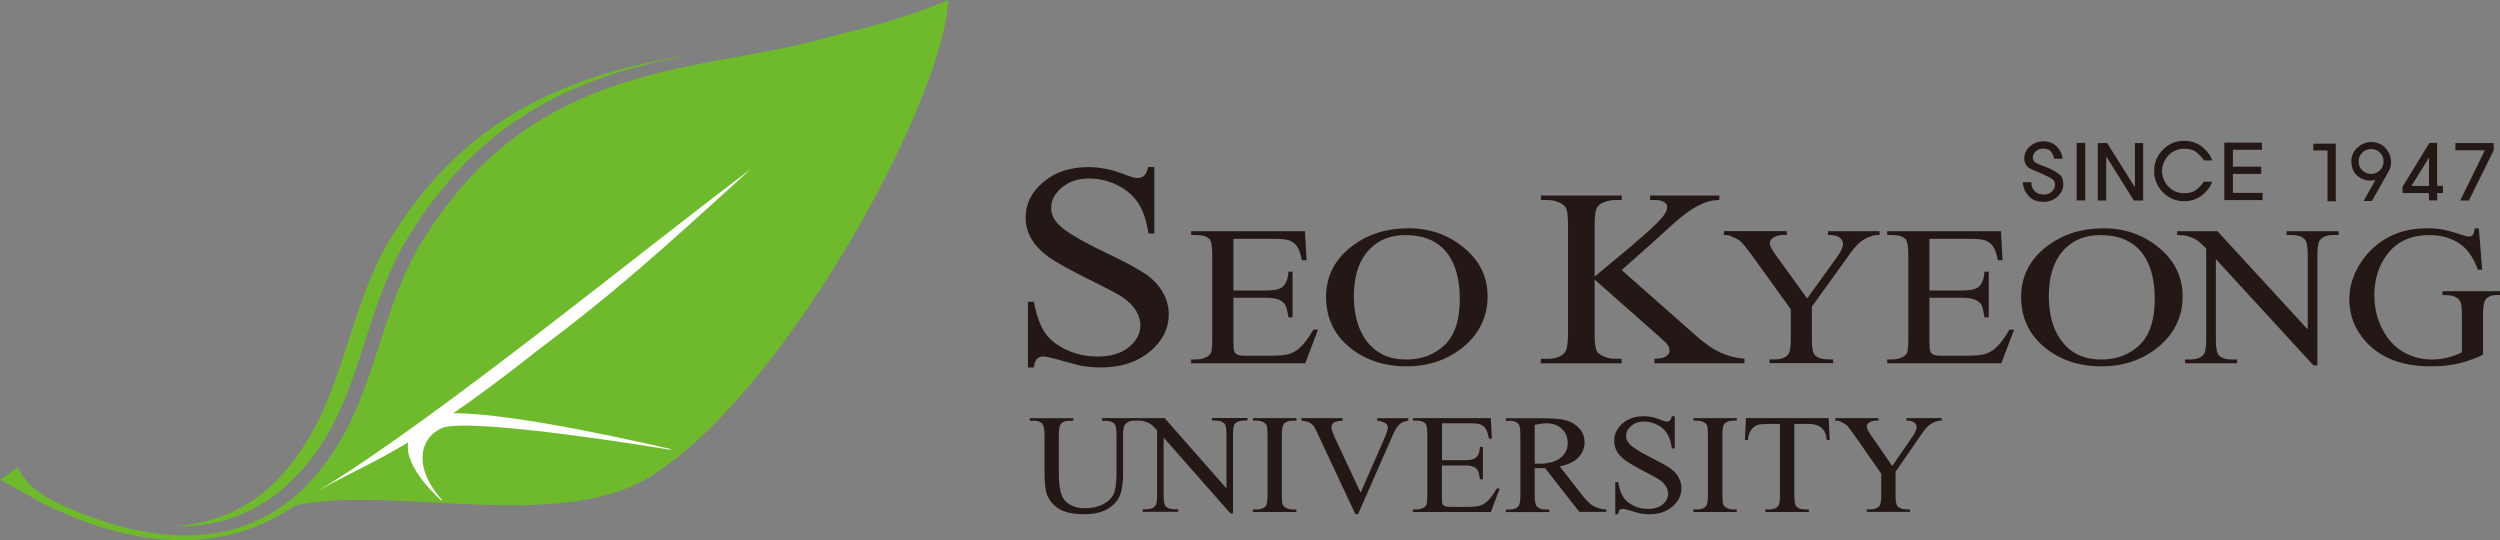 <svg width="199" height="43" viewBox="0 0 199 43" fill="none" xmlns="http://www.w3.org/2000/svg">
<rect x="0" y="0" width="199" height="43" fill="#808080" stroke="none"/>
<path d="M25.957 34.774C27.324 32.544 28.221 29.777 29.08 27.106C30.052 24.094 31.067 20.982 32.76 18.455C39.03 8.437 47.331 5.853 55.1 4.316C46.968 5.683 37.801 8.273 31.375 18.543C28.208 23.269 27.518 30.042 24.578 34.856C23.274 36.986 20.477 41.428 13.875 41.894C17.963 41.995 22.477 40.47 25.957 34.78V34.774Z" fill="#6FBA2C"/>
<path d="M66.172 2.892C56.109 5.872 42.848 4.461 33.82 18.877C30.66 23.603 29.97 30.376 27.023 35.196C25.105 38.334 19.355 46.897 4.533 40.023C4.257 39.884 2.784 39.109 2.107 38.271C1.58 37.616 1.411 37.225 1.411 37.225L0 38.189L1.498 38.989C2.125 39.367 3.129 39.947 4.414 40.546C8.878 42.625 16.665 44.95 23.405 40.281L23.456 40.243C31.544 38.473 45.588 42.846 52.786 37.238C62.881 30.269 75.101 8.059 75.477 0C71.239 1.783 67.84 2.451 66.172 2.892Z" fill="#6FBA2C"/>
<path d="M163.889 13.843C164.127 14.013 164.24 14.29 164.24 14.675C164.24 15.034 164.089 15.355 163.788 15.639C163.488 15.922 163.111 16.067 162.666 16.067C162.133 16.067 161.719 15.897 161.437 15.557C161.155 15.217 161.023 14.864 161.023 14.505H161.701C161.688 14.782 161.77 15.015 161.951 15.204C162.133 15.393 162.371 15.488 162.666 15.488C162.98 15.488 163.212 15.399 163.356 15.223C163.506 15.053 163.582 14.876 163.582 14.7C163.582 14.492 163.494 14.335 163.318 14.227C163.149 14.12 162.961 14.026 162.766 13.931C162.453 13.786 162.108 13.635 161.713 13.478C161.324 13.32 161.13 13.024 161.13 12.589C161.13 12.236 161.28 11.921 161.581 11.65C161.876 11.386 162.24 11.247 162.66 11.247C163.08 11.247 163.462 11.392 163.732 11.675C164.002 11.965 164.152 12.287 164.177 12.633H163.506C163.5 12.501 163.431 12.331 163.299 12.129C163.168 11.928 162.955 11.827 162.66 11.827C162.39 11.827 162.183 11.902 162.033 12.054C161.882 12.205 161.813 12.375 161.813 12.558C161.813 12.791 161.983 12.967 162.315 13.087C162.647 13.207 162.923 13.314 163.13 13.408C163.4 13.528 163.651 13.673 163.889 13.843Z" fill="#231815"/>
<path d="M165.306 15.954V11.373H165.983V15.954H165.306Z" fill="#231815"/>
<path d="M169.851 15.954L167.657 12.45V15.96H166.98V11.386H167.726L169.939 14.908V11.386H170.597V15.96H169.845L169.851 15.954Z" fill="#231815"/>
<path d="M175.438 12.765C175.338 12.608 175.162 12.419 174.917 12.186C174.673 11.953 174.328 11.839 173.87 11.839C173.362 11.839 172.942 12.022 172.604 12.375C172.272 12.734 172.102 13.144 172.102 13.61C172.102 14.076 172.272 14.486 172.598 14.845C172.93 15.198 173.35 15.38 173.864 15.38C174.316 15.38 174.667 15.261 174.917 15.034C175.168 14.807 175.331 14.612 175.419 14.46H176.09C175.939 14.883 175.664 15.248 175.262 15.557C174.867 15.859 174.397 16.017 173.864 16.017C173.199 16.017 172.641 15.777 172.171 15.311C171.701 14.838 171.469 14.271 171.469 13.61C171.469 12.948 171.701 12.387 172.171 11.915C172.641 11.442 173.199 11.209 173.864 11.209C174.397 11.209 174.861 11.36 175.262 11.669C175.664 11.978 175.939 12.343 176.102 12.772H175.432L175.438 12.765Z" fill="#231815"/>
<path d="M177.055 15.928V11.354H180.052V11.921H177.739V13.269H179.99V13.843H177.739V15.355H180.103V15.928H177.049H177.055Z" fill="#231815"/>
<path d="M185.269 16.023V11.978H184.14V11.436H185.927V16.023H185.269Z" fill="#231815"/>
<path d="M189.865 11.783C190.178 12.091 190.329 12.469 190.329 12.91C190.329 13.043 190.316 13.162 190.285 13.276C190.26 13.383 190.222 13.49 190.166 13.591L188.805 15.998H188.14L189.093 14.316C188.673 14.441 188.253 14.379 187.833 14.127C187.413 13.874 187.187 13.465 187.169 12.904C187.144 12.469 187.3 12.098 187.62 11.783C187.94 11.467 188.316 11.304 188.755 11.304C189.194 11.304 189.564 11.461 189.877 11.77L189.865 11.783ZM189.445 13.553C189.633 13.358 189.733 13.125 189.733 12.854C189.733 12.583 189.639 12.337 189.445 12.148C189.256 11.959 189.018 11.864 188.742 11.864C188.466 11.864 188.235 11.959 188.034 12.148C187.839 12.343 187.745 12.576 187.745 12.854C187.745 13.131 187.839 13.364 188.034 13.553C188.228 13.748 188.46 13.843 188.742 13.843C189.025 13.843 189.256 13.748 189.445 13.553Z" fill="#231815"/>
<path d="M194.003 15.368V15.954H193.344V15.368H191.238V14.87L193.388 11.373H193.997V14.794H194.461V15.368H193.997H194.003ZM193.351 12.545L191.953 14.801H193.351V12.545Z" fill="#231815"/>
<path d="M198.498 11.965L196.523 15.96H195.834C195.834 15.96 196.141 15.33 196.743 14.101C197.345 12.873 197.696 12.161 197.796 11.959H195.451V11.386H198.498V11.965Z" fill="#231815"/>
<path d="M91.885 13.307V18.587H91.415C91.264 17.573 90.995 16.766 90.606 16.168C90.211 15.569 89.659 15.09 88.938 14.738C88.211 14.385 87.465 14.208 86.7 14.208C85.822 14.208 85.101 14.448 84.531 14.92C83.96 15.399 83.672 15.935 83.672 16.546C83.672 17.012 83.853 17.434 84.211 17.819C84.731 18.379 85.966 19.129 87.929 20.068C89.528 20.83 90.612 21.416 91.208 21.826C91.791 22.235 92.243 22.714 92.556 23.269C92.876 23.823 93.032 24.403 93.032 25.008C93.032 26.161 92.531 27.156 91.522 27.994C90.512 28.826 89.227 29.248 87.64 29.248C87.145 29.248 86.681 29.21 86.242 29.148C85.985 29.11 85.44 28.971 84.618 28.738C83.797 28.498 83.283 28.379 83.057 28.379C82.831 28.379 82.681 28.436 82.562 28.549C82.436 28.662 82.349 28.895 82.292 29.248H81.822V24.025H82.292C82.512 25.121 82.806 25.94 83.176 26.482C83.546 27.024 84.111 27.478 84.869 27.837C85.628 28.196 86.462 28.379 87.371 28.379C88.418 28.379 89.252 28.127 89.86 27.635C90.468 27.137 90.775 26.552 90.775 25.877C90.775 25.499 90.662 25.121 90.43 24.737C90.205 24.353 89.841 23.993 89.358 23.66C89.032 23.439 88.136 22.96 86.669 22.235C85.208 21.511 84.161 20.931 83.534 20.497C82.913 20.062 82.449 19.583 82.123 19.054C81.803 18.524 81.64 17.951 81.64 17.321C81.64 16.225 82.11 15.286 83.051 14.492C83.991 13.698 85.195 13.301 86.65 13.301C87.559 13.301 88.518 13.496 89.534 13.893C90.01 14.076 90.337 14.171 90.531 14.171C90.744 14.171 90.926 14.107 91.064 13.994C91.202 13.881 91.315 13.648 91.402 13.295H91.873L91.885 13.307Z" fill="#231815"/>
<path d="M98.18 19.01V23.124H100.738C101.397 23.124 101.842 23.036 102.061 22.86C102.362 22.626 102.525 22.217 102.557 21.625H102.889V25.26H102.557C102.481 24.75 102.4 24.422 102.318 24.277C102.212 24.094 102.042 23.956 101.81 23.855C101.578 23.754 101.215 23.698 100.738 23.698H98.18V27.144C98.18 27.61 98.205 27.894 98.249 27.988C98.293 28.089 98.374 28.165 98.494 28.228C98.606 28.284 98.832 28.316 99.152 28.316H101.14C101.804 28.316 102.281 28.272 102.582 28.19C102.883 28.102 103.171 27.944 103.447 27.698C103.804 27.377 104.168 26.892 104.544 26.243H104.914L103.898 28.915H94.813V28.612H95.227C95.503 28.612 95.766 28.555 96.017 28.436C96.205 28.354 96.324 28.228 96.393 28.064C96.462 27.9 96.494 27.56 96.494 27.056V20.27C96.494 19.596 96.418 19.18 96.268 19.022C96.061 18.814 95.71 18.707 95.227 18.707H94.813V18.405H103.873L104.005 20.717H103.635C103.516 20.169 103.384 19.797 103.234 19.596C103.089 19.388 102.87 19.23 102.582 19.123C102.356 19.047 101.948 19.01 101.372 19.01H98.174H98.18Z" fill="#231815"/>
<path d="M112.112 18.172C113.817 18.172 115.291 18.688 116.538 19.728C117.792 20.761 118.413 22.053 118.413 23.603C118.413 25.153 117.786 26.526 116.526 27.579C115.266 28.631 113.742 29.16 111.955 29.16C110.168 29.16 108.632 28.65 107.397 27.623C106.168 26.596 105.553 25.266 105.553 23.628C105.553 21.99 106.262 20.597 107.685 19.545C108.914 18.632 110.388 18.172 112.105 18.172H112.112ZM111.93 18.707C110.751 18.707 109.811 19.06 109.096 19.759C108.212 20.629 107.767 21.908 107.767 23.584C107.767 25.26 108.224 26.627 109.14 27.56C109.842 28.265 110.776 28.618 111.93 28.618C113.165 28.618 114.181 28.234 114.99 27.465C115.798 26.69 116.2 25.474 116.2 23.811C116.2 22.009 115.755 20.66 114.871 19.778C114.156 19.073 113.178 18.72 111.924 18.72L111.93 18.707Z" fill="#231815"/>
<path d="M167.431 18.172C169.136 18.172 170.616 18.688 171.864 19.728C173.111 20.761 173.738 22.053 173.738 23.603C173.738 25.153 173.111 26.526 171.845 27.579C170.585 28.631 169.061 29.16 167.274 29.16C165.487 29.16 163.945 28.65 162.722 27.623C161.493 26.596 160.879 25.266 160.879 23.628C160.879 21.99 161.587 20.597 163.011 19.545C164.246 18.632 165.719 18.172 167.437 18.172H167.431ZM167.243 18.707C166.07 18.707 165.124 19.06 164.409 19.759C163.525 20.629 163.086 21.908 163.086 23.584C163.086 25.26 163.544 26.627 164.459 27.56C165.161 28.265 166.095 28.618 167.249 28.618C168.484 28.618 169.5 28.234 170.309 27.465C171.111 26.69 171.519 25.474 171.519 23.811C171.519 22.009 171.074 20.66 170.19 19.778C169.475 19.073 168.497 18.72 167.243 18.72V18.707Z" fill="#231815"/>
<path d="M129.078 21.492L134.608 26.375C135.517 27.207 136.288 27.768 136.934 28.058C137.574 28.347 138.22 28.511 138.859 28.555V28.914H131.693V28.555C132.119 28.555 132.426 28.492 132.614 28.366C132.802 28.234 132.896 28.095 132.896 27.938C132.896 27.78 132.859 27.642 132.79 27.516C132.715 27.39 132.489 27.157 132.1 26.816L126.934 22.254V26.545C126.934 27.226 126.984 27.673 127.078 27.894C127.153 28.058 127.31 28.202 127.548 28.322C127.868 28.48 128.206 28.561 128.57 28.561H129.084V28.921H122.651V28.561H123.184C123.805 28.561 124.263 28.398 124.545 28.076C124.72 27.862 124.814 27.358 124.814 26.552V17.938C124.814 17.258 124.764 16.804 124.67 16.577C124.595 16.42 124.445 16.281 124.213 16.162C123.887 16.004 123.542 15.922 123.191 15.922H122.658V15.563H129.091V15.922H128.576C128.225 15.922 127.88 15.998 127.554 16.149C127.322 16.256 127.159 16.414 127.072 16.622C126.984 16.836 126.934 17.27 126.934 17.932V22.015C127.078 21.889 127.586 21.473 128.445 20.761C130.627 18.972 131.95 17.781 132.407 17.182C132.608 16.918 132.708 16.691 132.708 16.489C132.708 16.338 132.633 16.206 132.476 16.092C132.32 15.979 132.056 15.922 131.693 15.922H131.348V15.563H136.859V15.922C136.539 15.928 136.238 15.966 135.975 16.042C135.712 16.117 135.386 16.256 135.003 16.464C134.621 16.672 134.15 17.006 133.586 17.472C133.423 17.604 132.683 18.272 131.354 19.482L129.078 21.498V21.492Z" fill="#231815"/>
<path d="M145.499 18.405H149.612V18.707H149.386C149.236 18.707 149.01 18.77 148.722 18.884C148.433 19.003 148.17 19.173 147.938 19.394C147.693 19.614 147.405 19.974 147.06 20.471L144.226 24.409V27.049C144.226 27.705 144.301 28.114 144.471 28.278C144.69 28.499 145.047 28.606 145.524 28.606H145.913V28.908H140.859V28.606H141.286C141.787 28.606 142.145 28.467 142.351 28.196C142.483 28.026 142.546 27.648 142.546 27.049V24.617L139.348 20.182C138.966 19.671 138.709 19.356 138.571 19.23C138.439 19.104 138.157 18.953 137.724 18.776C137.611 18.726 137.442 18.701 137.223 18.701V18.398H142.232V18.701H141.975C141.699 18.701 141.449 18.758 141.223 18.871C140.997 18.984 140.878 19.154 140.878 19.381C140.878 19.564 141.054 19.898 141.405 20.377L143.85 23.76L146.182 20.522C146.533 20.043 146.703 19.684 146.703 19.444C146.703 19.299 146.659 19.173 146.577 19.06C146.496 18.947 146.37 18.858 146.214 18.795C146.057 18.732 145.825 18.701 145.511 18.701V18.398L145.499 18.405Z" fill="#231815"/>
<path d="M153.581 19.01V23.124H156.145C156.804 23.124 157.249 23.036 157.468 22.86C157.763 22.626 157.926 22.217 157.964 21.625H158.302V25.26H157.964C157.882 24.75 157.807 24.422 157.725 24.277C157.625 24.094 157.456 23.956 157.224 23.855C156.992 23.754 156.628 23.698 156.145 23.698H153.581V27.144C153.581 27.61 153.606 27.894 153.656 27.988C153.7 28.089 153.782 28.165 153.901 28.228C154.014 28.284 154.233 28.316 154.553 28.316H156.547C157.205 28.316 157.688 28.272 157.989 28.19C158.29 28.102 158.572 27.944 158.854 27.698C159.211 27.377 159.575 26.892 159.951 26.243H160.321L159.305 28.915H150.22V28.612H150.634C150.916 28.612 151.173 28.555 151.424 28.436C151.606 28.354 151.738 28.228 151.8 28.064C151.869 27.9 151.901 27.56 151.901 27.056V20.27C151.901 19.596 151.825 19.18 151.675 19.022C151.468 18.814 151.117 18.707 150.634 18.707H150.22V18.405H159.274L159.406 20.717H159.036C158.917 20.169 158.785 19.797 158.634 19.596C158.49 19.388 158.271 19.23 157.989 19.123C157.763 19.047 157.355 19.01 156.779 19.01H153.581Z" fill="#231815"/>
<path d="M173.3 18.405H176.51L183.695 26.224V20.27C183.695 19.614 183.614 19.205 183.451 19.041C183.231 18.821 182.893 18.707 182.422 18.707H182.015V18.405H186.153V18.707H185.733C185.231 18.707 184.874 18.846 184.661 19.117C184.535 19.287 184.466 19.665 184.466 20.27V29.085H184.153L176.384 20.629V27.056C176.384 27.711 176.466 28.121 176.623 28.284C176.842 28.505 177.187 28.612 177.651 28.612H178.071V28.915H173.933V28.612H174.34C174.848 28.612 175.206 28.474 175.419 28.203C175.55 28.032 175.613 27.654 175.613 27.056V19.791C175.275 19.438 175.011 19.205 174.836 19.092C174.66 18.978 174.403 18.877 174.058 18.776C173.895 18.732 173.638 18.707 173.3 18.707V18.405Z" fill="#231815"/>
<path d="M197.313 18.172L197.583 21.473H197.244C196.943 20.648 196.548 20.03 196.066 19.614C195.37 19.016 194.473 18.713 193.376 18.713C191.884 18.713 190.749 19.243 189.978 20.308C189.325 21.196 188.999 22.261 188.999 23.489C188.999 24.491 189.213 25.405 189.652 26.23C190.084 27.056 190.655 27.661 191.357 28.045C192.065 28.429 192.786 28.618 193.533 28.618C193.965 28.618 194.385 28.568 194.793 28.473C195.2 28.373 195.589 28.234 195.965 28.045V25.046C195.965 24.51 195.921 24.164 195.834 23.994C195.74 23.823 195.602 23.704 195.414 23.616C195.225 23.527 194.893 23.483 194.423 23.483V23.181H199V23.483H198.774C198.316 23.483 197.997 23.622 197.827 23.893C197.708 24.088 197.646 24.472 197.646 25.046V28.24C196.981 28.555 196.329 28.788 195.677 28.94C195.025 29.091 194.304 29.16 193.514 29.16C191.238 29.16 189.514 28.511 188.329 27.207C187.444 26.23 187.006 25.109 187.006 23.83C187.006 22.904 187.256 22.021 187.752 21.171C188.347 20.163 189.15 19.388 190.184 18.846C191.05 18.398 192.065 18.172 193.238 18.172C193.671 18.172 194.059 18.203 194.404 18.266C194.749 18.329 195.251 18.462 195.896 18.676C196.222 18.783 196.436 18.833 196.548 18.833C196.661 18.833 196.749 18.789 196.831 18.701C196.912 18.613 196.956 18.436 196.975 18.178H197.313V18.172Z" fill="#231815"/>
<path d="M87.728 33.482V33.281H90.55V33.482H90.249C89.929 33.482 89.691 33.602 89.521 33.848C89.434 33.961 89.396 34.226 89.396 34.642V37.672C89.396 38.422 89.314 39.002 89.151 39.418C88.995 39.834 88.681 40.186 88.211 40.483C87.741 40.779 87.107 40.93 86.299 40.93C85.421 40.93 84.756 40.785 84.299 40.508C83.841 40.224 83.527 39.84 83.333 39.367C83.208 39.04 83.145 38.428 83.145 37.528V34.61C83.145 34.15 83.076 33.848 82.938 33.703C82.8 33.558 82.581 33.489 82.28 33.489H81.972V33.287H85.44V33.489H85.132C84.8 33.489 84.568 33.583 84.424 33.779C84.33 33.911 84.28 34.188 84.28 34.604V37.861C84.28 38.151 84.311 38.485 84.368 38.863C84.43 39.235 84.531 39.531 84.681 39.739C84.832 39.947 85.051 40.123 85.333 40.256C85.615 40.388 85.966 40.457 86.374 40.457C86.9 40.457 87.371 40.35 87.791 40.142C88.205 39.928 88.493 39.657 88.644 39.323C88.794 38.989 88.876 38.428 88.876 37.635V34.61C88.876 34.144 88.819 33.848 88.706 33.734C88.556 33.571 88.324 33.495 88.017 33.495H87.716L87.728 33.482Z" fill="#231815"/>
<path d="M90.525 33.281H92.707L97.628 38.882V34.573C97.628 34.113 97.572 33.823 97.459 33.709C97.309 33.552 97.077 33.476 96.757 33.476H96.475V33.275H99.302V33.476H99.014C98.663 33.476 98.418 33.571 98.28 33.76C98.193 33.88 98.149 34.144 98.149 34.566V40.861H97.936L92.625 34.831V39.443C92.625 39.903 92.681 40.193 92.788 40.306C92.932 40.464 93.171 40.539 93.49 40.539H93.779V40.741H90.951V40.539H91.233C91.578 40.539 91.829 40.445 91.973 40.25C92.061 40.13 92.105 39.865 92.105 39.443V34.245C91.873 33.993 91.691 33.823 91.572 33.747C91.453 33.665 91.277 33.59 91.039 33.52C90.926 33.489 90.75 33.476 90.518 33.476V33.275L90.525 33.281Z" fill="#231815"/>
<path d="M103.19 40.552V40.754H99.735V40.552H100.024C100.362 40.552 100.6 40.464 100.757 40.281C100.851 40.161 100.895 39.884 100.895 39.43V34.604C100.895 34.226 100.876 33.974 100.82 33.854C100.782 33.76 100.701 33.684 100.582 33.615C100.406 33.526 100.218 33.482 100.03 33.482H99.741V33.281H103.196V33.482H102.901C102.575 33.482 102.337 33.571 102.187 33.753C102.086 33.873 102.036 34.157 102.036 34.604V39.43C102.036 39.808 102.061 40.06 102.111 40.18C102.149 40.275 102.237 40.35 102.362 40.42C102.531 40.508 102.707 40.552 102.901 40.552H103.196H103.19Z" fill="#231815"/>
<path d="M112.099 33.281V33.482C111.811 33.526 111.604 33.615 111.454 33.734C111.24 33.917 111.058 34.194 110.895 34.566L108.105 40.924H107.886L104.87 34.49C104.713 34.157 104.607 33.949 104.544 33.879C104.444 33.766 104.325 33.678 104.18 33.608C104.036 33.545 103.836 33.501 103.591 33.482V33.281H106.87V33.482C106.5 33.514 106.262 33.571 106.149 33.659C106.043 33.741 105.986 33.848 105.986 33.986C105.986 34.169 106.074 34.453 106.256 34.843L108.306 39.216L110.2 34.894C110.381 34.472 110.475 34.175 110.475 34.012C110.475 33.904 110.419 33.804 110.306 33.709C110.187 33.608 109.999 33.545 109.723 33.501C109.698 33.501 109.667 33.489 109.623 33.489V33.287H112.099V33.281Z" fill="#231815"/>
<path d="M114.783 33.697V36.633H116.545C117.002 36.633 117.31 36.57 117.466 36.444C117.667 36.274 117.786 35.984 117.805 35.568H118.037V38.151H117.805C117.748 37.792 117.698 37.559 117.636 37.458C117.567 37.332 117.454 37.231 117.284 37.156C117.121 37.08 116.877 37.049 116.538 37.049H114.776V39.506C114.776 39.84 114.789 40.035 114.82 40.111C114.852 40.186 114.908 40.237 114.99 40.281C115.071 40.325 115.222 40.344 115.441 40.344H116.802C117.253 40.344 117.585 40.319 117.792 40.256C117.993 40.199 118.194 40.079 118.382 39.909C118.626 39.682 118.877 39.348 119.134 38.889H119.372L118.676 40.754H112.469V40.552H112.751C112.946 40.552 113.121 40.508 113.291 40.426C113.416 40.363 113.504 40.275 113.548 40.161C113.591 40.041 113.617 39.802 113.617 39.437V34.579C113.617 34.106 113.566 33.816 113.46 33.703C113.316 33.558 113.077 33.482 112.745 33.482H112.463V33.281H118.67L118.752 34.919H118.526C118.444 34.528 118.35 34.257 118.25 34.106C118.15 33.961 118.005 33.848 117.805 33.772C117.642 33.715 117.366 33.69 116.965 33.69H114.758L114.783 33.697Z" fill="#231815"/>
<path d="M127.874 40.747H125.717L122.984 37.257C122.796 37.263 122.633 37.269 122.507 37.269C122.457 37.269 122.401 37.269 122.344 37.269C122.288 37.269 122.225 37.269 122.162 37.263V39.437C122.162 39.909 122.219 40.199 122.332 40.313C122.476 40.476 122.702 40.558 123.009 40.558H123.322V40.76H119.868V40.558H120.169C120.507 40.558 120.752 40.458 120.896 40.249C120.977 40.136 121.021 39.865 121.021 39.437V34.61C121.021 34.138 120.965 33.848 120.858 33.734C120.708 33.571 120.476 33.495 120.169 33.495H119.868V33.294H122.796C123.648 33.294 124.275 33.35 124.683 33.464C125.084 33.577 125.435 33.791 125.711 34.1C125.993 34.409 126.131 34.78 126.131 35.209C126.131 35.669 125.975 36.066 125.649 36.406C125.329 36.746 124.827 36.986 124.156 37.124L125.824 39.267C126.2 39.758 126.526 40.086 126.796 40.256C127.066 40.42 127.423 40.52 127.868 40.565V40.766L127.874 40.747ZM122.169 36.91C122.244 36.91 122.307 36.91 122.363 36.91C122.42 36.91 122.463 36.91 122.495 36.91C123.26 36.91 123.83 36.753 124.213 36.45C124.595 36.141 124.79 35.751 124.79 35.272C124.79 34.793 124.633 34.428 124.326 34.138C124.012 33.842 123.605 33.697 123.09 33.697C122.865 33.697 122.551 33.734 122.162 33.816V36.91H122.169Z" fill="#231815"/>
<path d="M133.31 33.111V35.694H133.085C133.016 35.196 132.884 34.8 132.702 34.51C132.52 34.22 132.257 33.98 131.918 33.81C131.58 33.64 131.222 33.552 130.859 33.552C130.451 33.552 130.106 33.672 129.843 33.905C129.573 34.138 129.436 34.403 129.436 34.705C129.436 34.932 129.523 35.14 129.693 35.329C129.937 35.606 130.52 35.971 131.442 36.431C132.188 36.809 132.702 37.093 132.978 37.295C133.254 37.496 133.467 37.729 133.618 38C133.768 38.271 133.843 38.555 133.843 38.857C133.843 39.424 133.605 39.909 133.135 40.319C132.658 40.728 132.056 40.936 131.31 40.936C131.078 40.936 130.853 40.917 130.652 40.886C130.533 40.861 130.276 40.798 129.893 40.684C129.511 40.565 129.266 40.508 129.166 40.508C129.066 40.508 128.984 40.533 128.928 40.59C128.871 40.647 128.827 40.76 128.802 40.936H128.577V38.372H128.802C128.903 38.908 129.041 39.311 129.216 39.575C129.392 39.846 129.655 40.067 130.012 40.243C130.37 40.42 130.758 40.508 131.185 40.508C131.674 40.508 132.069 40.388 132.357 40.142C132.639 39.903 132.784 39.613 132.784 39.286C132.784 39.103 132.727 38.914 132.621 38.731C132.514 38.542 132.345 38.366 132.113 38.208C131.956 38.095 131.536 37.862 130.846 37.502C130.163 37.143 129.668 36.86 129.379 36.646C129.091 36.431 128.865 36.198 128.714 35.94C128.564 35.682 128.489 35.398 128.489 35.096C128.489 34.56 128.708 34.094 129.153 33.709C129.592 33.319 130.157 33.13 130.846 33.13C131.273 33.13 131.73 33.224 132.207 33.42C132.426 33.508 132.583 33.558 132.671 33.558C132.771 33.558 132.859 33.527 132.922 33.47C132.984 33.413 133.041 33.3 133.078 33.13H133.304L133.31 33.111Z" fill="#231815"/>
<path d="M138.245 40.552V40.754H134.796V40.552H135.079C135.417 40.552 135.655 40.464 135.806 40.281C135.9 40.161 135.95 39.884 135.95 39.43V34.604C135.95 34.226 135.925 33.974 135.875 33.854C135.837 33.76 135.756 33.684 135.63 33.615C135.455 33.526 135.273 33.482 135.085 33.482H134.803V33.281H138.251V33.482H137.963C137.637 33.482 137.398 33.571 137.248 33.753C137.154 33.873 137.104 34.157 137.104 34.604V39.43C137.104 39.808 137.129 40.06 137.179 40.18C137.217 40.275 137.298 40.35 137.423 40.42C137.593 40.508 137.775 40.552 137.963 40.552H138.251H138.245Z" fill="#231815"/>
<path d="M145.562 33.281L145.643 35.032H145.418C145.374 34.724 145.317 34.503 145.242 34.371C145.117 34.163 144.96 33.999 144.753 33.898C144.546 33.797 144.283 33.747 143.957 33.747H142.828V39.456C142.828 39.916 142.885 40.205 142.991 40.319C143.148 40.476 143.38 40.552 143.7 40.552H143.982V40.754H140.527V40.552H140.822C141.167 40.552 141.411 40.457 141.555 40.262C141.643 40.142 141.687 39.878 141.687 39.456V33.747H140.722C140.345 33.747 140.076 33.772 139.919 33.823C139.712 33.892 139.537 34.024 139.392 34.226C139.242 34.421 139.16 34.692 139.129 35.032H138.897L138.978 33.281H145.562Z" fill="#231815"/>
<path d="M151.756 33.281H154.565V33.482H154.409C154.308 33.482 154.152 33.52 153.957 33.608C153.763 33.69 153.581 33.816 153.418 33.974C153.261 34.131 153.054 34.39 152.822 34.749L150.885 37.553V39.449C150.885 39.909 150.941 40.199 151.054 40.312C151.205 40.47 151.449 40.546 151.775 40.546H152.039V40.747H148.59V40.546H148.879C149.223 40.546 149.468 40.451 149.612 40.256C149.7 40.136 149.744 39.871 149.744 39.449V37.698L147.543 34.547C147.286 34.182 147.104 33.949 147.016 33.86C146.922 33.772 146.728 33.659 146.44 33.533C146.358 33.495 146.245 33.482 146.095 33.482V33.281H149.524V33.482H149.349C149.161 33.482 148.991 33.52 148.835 33.602C148.678 33.684 148.596 33.81 148.596 33.968C148.596 34.1 148.722 34.339 148.96 34.686L150.622 37.093L152.208 34.793C152.446 34.446 152.565 34.188 152.565 34.018C152.565 33.911 152.54 33.823 152.477 33.741C152.421 33.659 152.34 33.596 152.233 33.552C152.126 33.501 151.963 33.482 151.75 33.482V33.281H151.756Z" fill="#231815"/>
<path d="M42.391 28.209C39.876 30.181 37.82 31.699 36.077 32.896C41.005 32.84 52.604 35.562 53.394 35.751C53.426 35.751 53.394 35.807 53.394 35.807C53.394 35.807 37.419 33.142 35.18 34.075C33.588 34.736 32.685 36.979 35.199 39.821C35.212 39.834 35.117 39.821 35.13 39.834C35.13 39.834 32.095 37.206 32.497 35.209C29.556 36.973 27.663 37.735 25.343 39.059C34.854 33.293 51.632 19.52 59.733 13.484C52.604 19.961 49.043 23.212 42.384 28.202L42.391 28.209Z" fill="white"/>
</svg>
